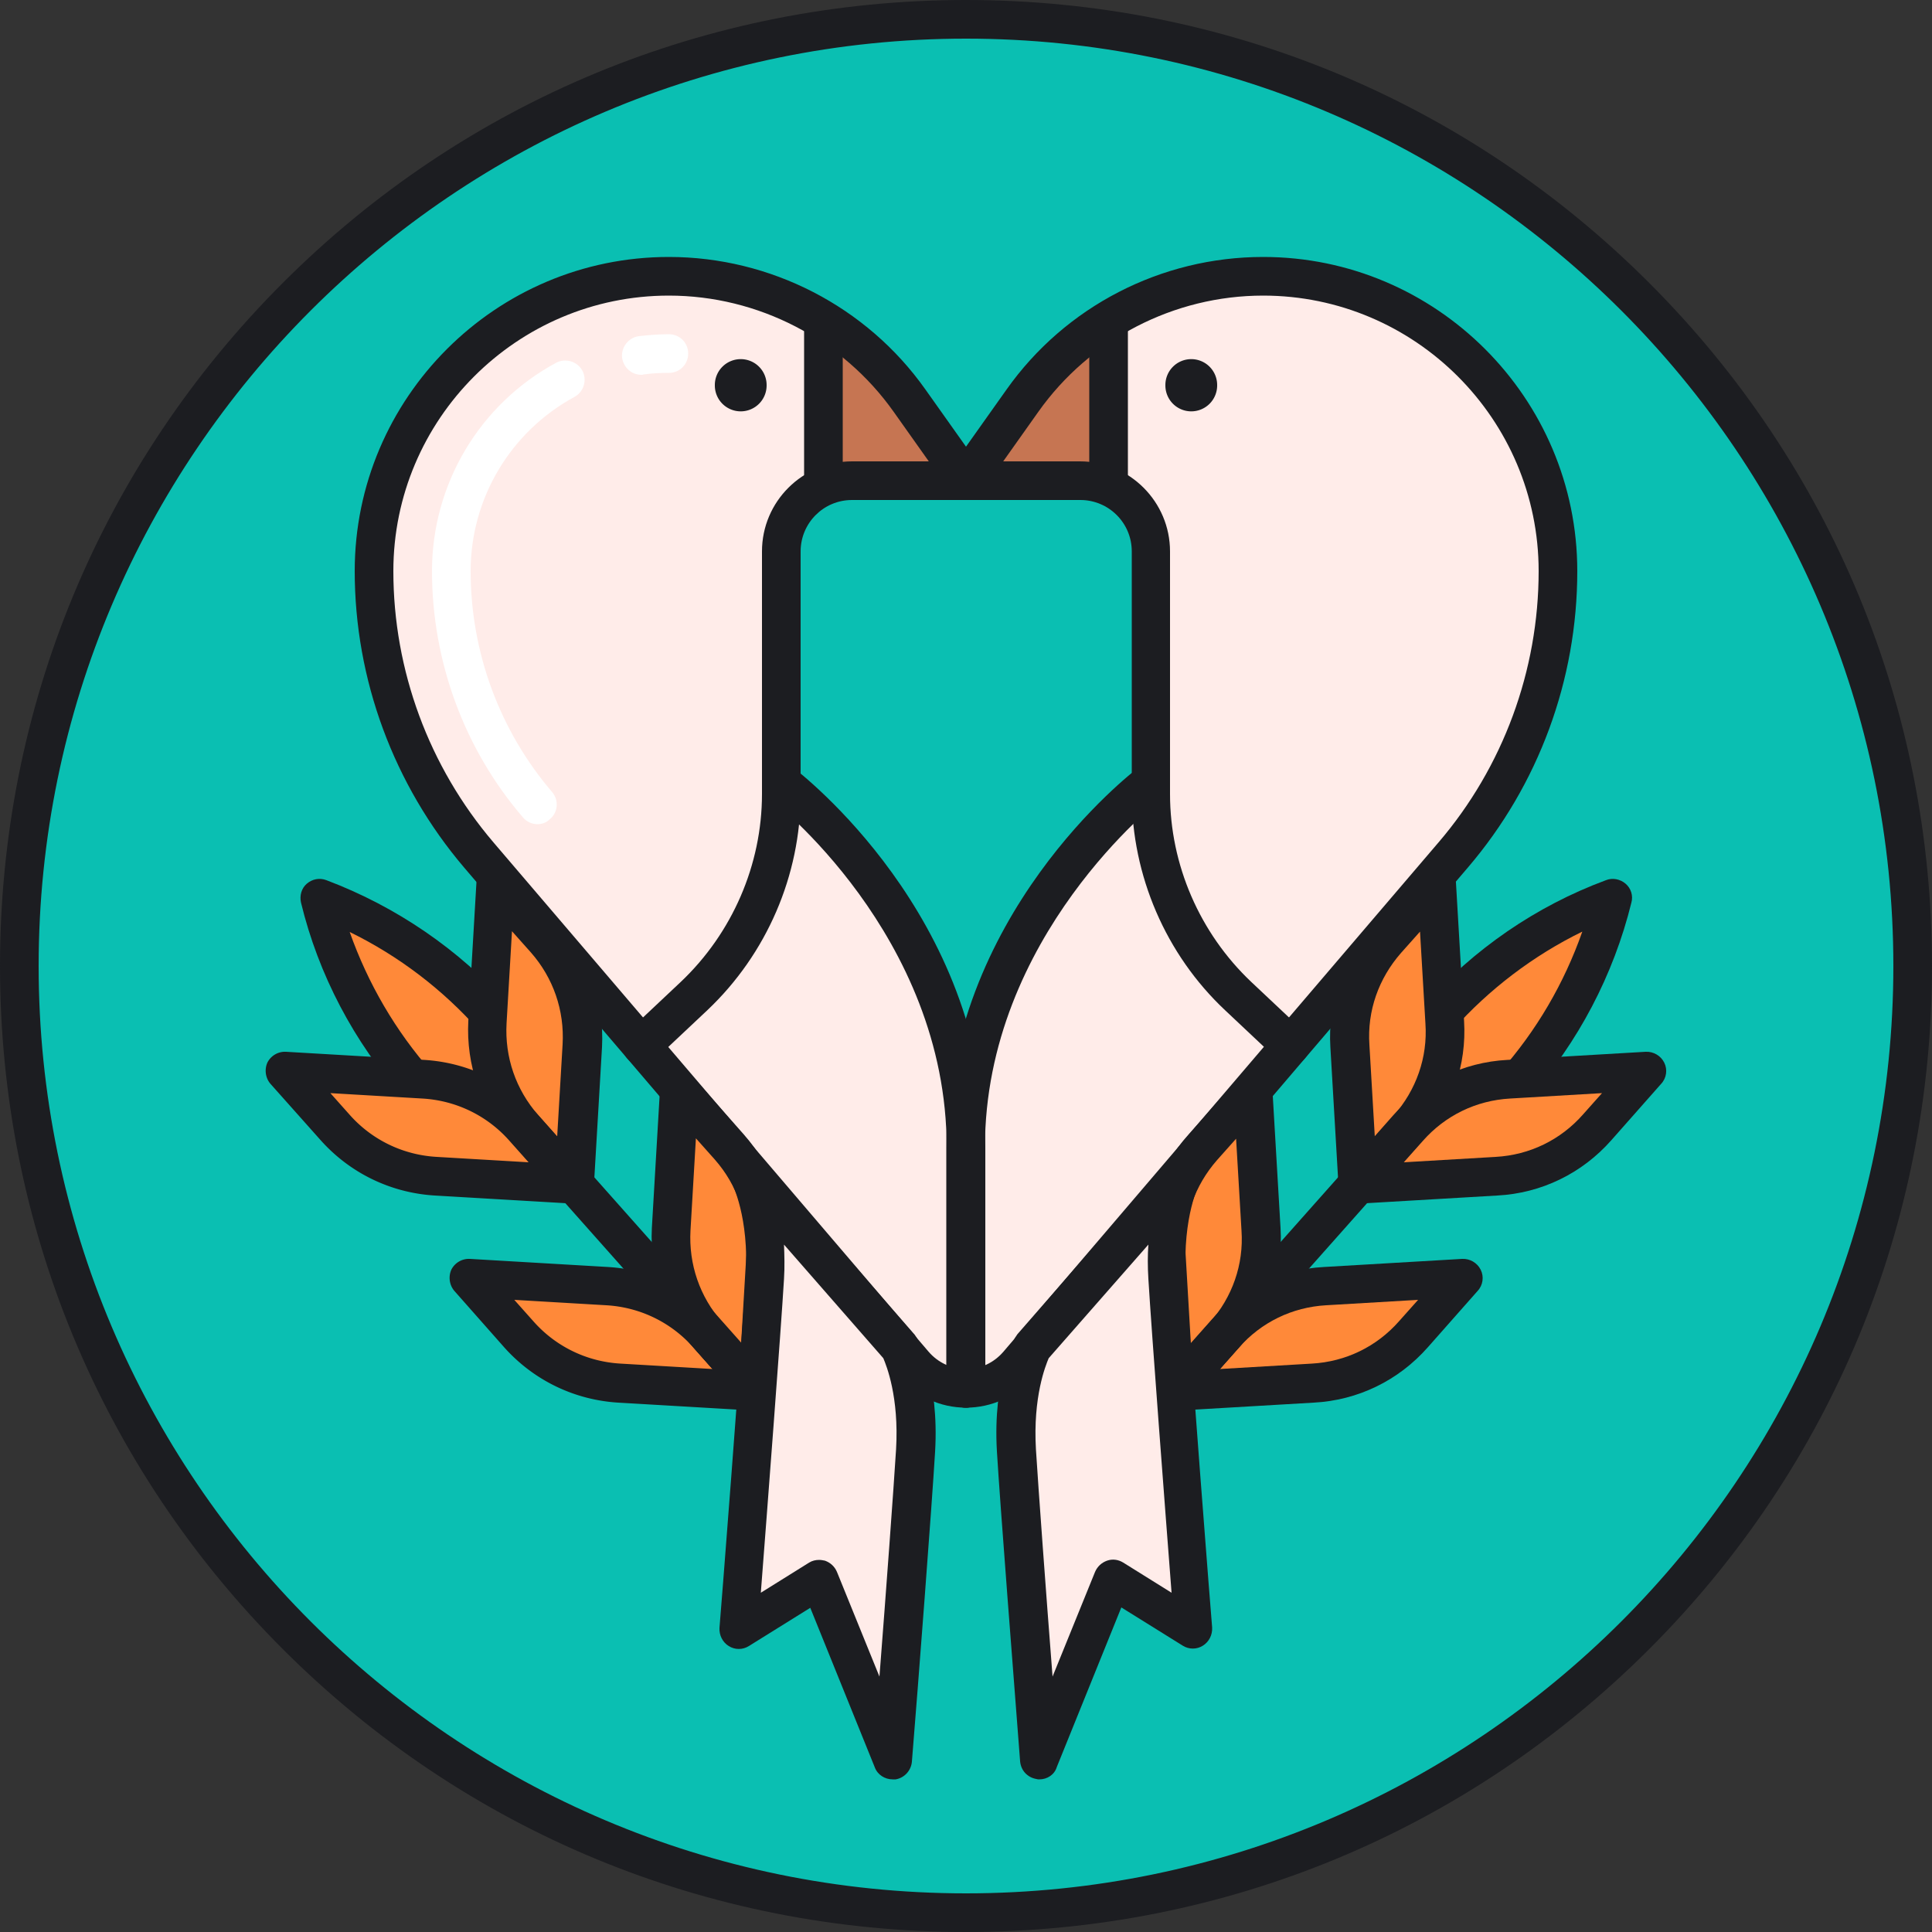 <svg xmlns="http://www.w3.org/2000/svg" viewBox="0 0 1024 1024" version="1.1"><rect x="0" y="0" width="1024" height="1024" fill="#333333" stroke="none"/><path d="M512 512m-501.76 0a501.76 501.76 0 1 0 1003.52 0 501.76 501.76 0 1 0-1003.52 0Z" fill="#0ABFB2" p-id="13675"></path><path d="M539.648 723.149l230.605-269.926c35.84-41.984 55.501-95.232 55.501-150.323 0-86.221-70.042-156.262-156.262-156.262-50.79 0-98.304 24.576-127.59 65.946L512 254.771l-29.901-42.189a156.219 156.219 0 0 0-127.59-65.946c-86.221 0-156.262 70.042-156.262 156.262 0 55.091 19.661 108.544 55.501 150.323l230.605 269.926c14.541 16.998 40.755 16.998 55.296 0z" fill="#FFECE9" p-id="13676"></path><path d="M513.843 254.771h64.102s32.358-2.048 32.358 71.066v85.197s-79.872 56.525-98.918 178.586h-0.205c-18.842-122.061-98.918-178.586-98.918-178.586v-85.197c0-73.114 32.358-71.066 32.358-71.066h64.102" fill="#0ABFB2" p-id="13677"></path><path d="M512 1024c-136.806 0-265.421-53.248-362.086-149.914C53.248 777.421 0 648.806 0 512S53.248 246.579 149.914 149.914C246.579 53.248 375.194 0 512 0s265.421 53.248 362.086 149.914C970.752 246.579 1024 375.194 1024 512s-53.248 265.421-149.914 362.086C777.421 970.752 648.806 1024 512 1024z m0-1003.52C241.05 20.48 20.48 241.05 20.48 512s220.57 491.52 491.52 491.52 491.52-220.57 491.52-491.52S782.95 20.48 512 20.48z" fill="#1C1D21" p-id="13678"></path><path d="M436.429 184.32l10.035-7.987s37.274 24.371 62.669 74.342h-69.427c0.205 0-7.168-44.851-3.277-66.355zM591.053 184.32l-10.035-7.987s-37.274 24.371-62.669 74.342H587.776c-0.205 0 7.168-44.851 3.277-66.355z" fill="#C67552" p-id="13679"></path><path d="M512 746.086c-13.722 0-26.419-5.939-35.43-16.384L245.965 459.776c-37.274-43.827-57.958-99.533-57.958-157.082 0-91.75 74.752-166.502 166.502-166.502 53.862 0 104.858 26.214 135.987 70.246l21.504 30.31 21.504-30.31c31.13-44.032 81.92-70.246 135.987-70.246 91.75 0 166.502 74.752 166.502 166.502 0 57.549-20.48 113.254-57.958 157.082L547.43 729.907c-9.011 10.24-21.709 16.179-35.43 16.179zM354.509 156.672c-80.486 0-146.022 65.536-146.022 146.022 0 52.634 18.842 103.629 53.043 143.77l230.605 269.926c4.915 5.734 12.083 9.216 19.866 9.216s14.746-3.277 19.866-9.216L762.47 446.464c34.202-39.936 53.043-91.136 53.043-143.77 0-80.486-65.536-146.022-146.022-146.022-47.309 0-91.955 23.142-119.194 61.645l-29.901 42.189c-1.843 2.662-5.12 4.301-8.397 4.301s-6.349-1.638-8.397-4.301l-29.901-42.189c-27.238-38.502-71.885-61.645-119.194-61.645z m185.139 566.477z" fill="#1C1D21" p-id="13680"></path><path d="M339.968 198.656c-5.12 0-9.421-3.686-10.24-9.011-0.614-5.53 3.277-10.65 8.806-11.469 5.325-0.614 10.65-1.024 15.974-1.024 5.734 0 10.24 4.506 10.24 10.24s-4.506 10.24-10.24 10.24c-4.506 0-9.011 0.205-13.312 0.819-0.41 0.205-0.819 0.205-1.229 0.205zM284.877 436.838c-2.867 0-5.734-1.229-7.782-3.686-31.13-36.25-48.128-82.739-48.128-130.458 0-46.08 25.19-88.474 65.741-110.387 4.915-2.662 11.264-0.819 13.926 4.096 2.662 4.915 0.819 11.264-4.096 13.926-33.997 18.432-55.091 53.862-55.091 92.365 0 43.008 15.36 84.582 43.213 117.146 3.686 4.301 3.072 10.854-1.229 14.336-1.843 1.843-4.096 2.662-6.554 2.662z" fill="#FFFFFF" p-id="13681"></path><path d="M339.968 564.429c-2.662 0-5.53-1.024-7.373-3.277-3.891-4.096-3.686-10.65 0.41-14.541l27.853-26.214c27.238-25.805 43.008-62.054 43.008-99.533v-128.614c0-26.419 21.504-47.718 47.718-47.718H512c5.734 0 10.24 4.506 10.24 10.24s-4.506 10.24-10.24 10.24h-60.416c-15.155 0-27.238 12.288-27.238 27.238v128.614c0 43.213-18.022 84.787-49.357 114.483l-27.853 26.214c-2.048 1.843-4.71 2.867-7.168 2.867z" fill="#1C1D21" p-id="13682"></path><path d="M436.429 265.011c-5.734 0-10.24-4.506-10.24-10.24V171.008c0-5.734 4.506-10.24 10.24-10.24s10.24 4.506 10.24 10.24v83.763c0 5.53-4.506 10.24-10.24 10.24z" fill="#1C1D21" p-id="13683"></path><path d="M392.602 204.186m-13.722 0a13.722 13.722 0 1 0 27.443 0 13.722 13.722 0 1 0-27.443 0Z" fill="#1C1D21" p-id="13684"></path><path d="M587.571 265.011c-5.734 0-10.24-4.506-10.24-10.24V171.008c0-5.734 4.506-10.24 10.24-10.24s10.24 4.506 10.24 10.24v83.763c0 5.53-4.506 10.24-10.24 10.24z" fill="#1C1D21" p-id="13685"></path><path d="M631.398 204.186m-13.722 0a13.722 13.722 0 1 0 27.443 0 13.722 13.722 0 1 0-27.443 0Z" fill="#1C1D21" p-id="13686"></path><path d="M684.032 564.429c-2.458 0-5.12-1.024-6.963-2.867L649.216 535.347c-31.334-29.491-49.357-71.27-49.357-114.483v-128.614c0-15.155-12.288-27.238-27.238-27.238H512c-5.734 0-10.24-4.506-10.24-10.24s4.506-10.24 10.24-10.24h60.416c26.419 0 47.718 21.504 47.718 47.718v128.614c0 37.478 15.77 73.728 43.008 99.533l27.853 26.214c4.096 3.891 4.301 10.445 0.41 14.541-1.843 2.253-4.71 3.277-7.373 3.277zM512 746.086c-5.734 0-10.24-4.506-10.24-10.24V608.256c0-112.845-92.979-184.525-93.798-185.139-4.506-3.482-5.325-9.83-2.048-14.336 3.482-4.506 9.83-5.325 14.336-2.048 4.096 3.072 101.99 78.643 101.99 201.523v127.59c0 5.734-4.506 10.24-10.24 10.24z" fill="#1C1D21" p-id="13687"></path><path d="M511.795 746.086c-5.734 0-10.24-4.506-10.24-10.24V608.256c0-122.88 97.894-198.451 101.99-201.523 4.506-3.482 10.854-2.458 14.336 2.048 3.482 4.506 2.458 10.854-2.048 14.336-1.229 1.024-93.798 72.909-93.798 185.139v127.59c0 5.734-4.506 10.24-10.24 10.24z" fill="#1C1D21" p-id="13688"></path><path d="M279.757 559.514l-18.022-20.275c-25.19-28.262-56.934-50.176-92.365-63.283 9.011 36.864 26.829 70.861 52.019 99.123l18.022 20.275 40.346-35.84z" fill="#FF8939" p-id="13689"></path><path d="M239.411 605.594c-2.867 0-5.734-1.229-7.578-3.482l-18.022-20.275c-26.214-29.491-45.056-65.331-54.272-103.424-0.819-3.686 0.205-7.578 3.072-10.035 2.867-2.458 6.758-3.277 10.445-1.843 36.864 13.926 70.246 36.659 96.461 66.15l18.022 20.275c1.843 2.048 2.662 4.71 2.662 7.373s-1.434 5.325-3.482 6.963l-40.346 35.84c-2.048 1.638-4.506 2.458-6.963 2.458z m-54.067-111.616c9.626 27.238 24.371 52.634 43.622 74.342l11.264 12.698 24.986-22.118-11.264-12.698c-19.251-21.709-42.598-39.526-68.608-52.224z" fill="#1C1D21" p-id="13690"></path><path d="M321.741 681.779l-73.318-4.301 26.419 29.901c13.722 15.36 32.973 24.781 53.453 26.01l73.318 4.301-26.419-29.901c-13.722-15.565-32.973-24.986-53.453-26.01zM224.256 572.006l-73.318-4.301 26.419 29.901c13.722 15.36 32.973 24.781 53.453 26.01l73.318 4.301-26.419-29.901c-13.722-15.565-32.768-24.781-53.453-26.01zM355.738 651.469l4.301-73.318 26.419 29.901c13.722 15.36 20.685 35.635 19.456 56.115l-4.301 73.318-26.419-29.901c-13.722-15.36-20.685-35.635-19.456-56.115zM258.253 541.696l4.301-73.318 26.419 29.901c13.722 15.36 20.685 35.635 19.456 56.115l-4.301 73.318-26.419-29.901c-13.722-15.36-20.685-35.43-19.456-56.115z" fill="#FF8939" p-id="13691"></path><path d="M401.613 747.725h-0.614L327.68 743.424c-23.347-1.434-44.851-11.878-60.416-29.286l-26.419-29.901c-2.662-3.072-3.277-7.578-1.638-11.264a10.445 10.445 0 0 1 9.83-5.734l73.318 4.301c23.347 1.434 44.851 11.878 60.416 29.286l26.419 29.901c2.662 3.072 3.277 7.578 1.638 11.264-1.638 3.482-5.12 5.734-9.216 5.734z m-129.024-58.778l10.035 11.264c11.878 13.517 28.467 21.504 46.285 22.528l48.742 2.867-10.035-11.264c-11.878-13.517-28.467-21.504-46.285-22.528l-48.742-2.867zM304.333 637.952h-0.614l-73.318-4.301c-23.347-1.434-44.851-11.878-60.416-29.286l-26.624-29.901c-2.662-3.072-3.277-7.578-1.638-11.264a10.445 10.445 0 0 1 9.83-5.734l73.318 4.301c23.347 1.434 44.851 11.878 60.416 29.286l26.419 29.901c2.662 3.072 3.277 7.578 1.638 11.264-1.638 3.482-5.12 5.734-9.011 5.734z m-129.229-58.573l10.035 11.264c11.878 13.517 28.467 21.504 46.285 22.528l48.742 2.867-10.035-11.264c-11.878-13.517-28.467-21.504-46.285-22.528l-48.742-2.867z" fill="#1C1D21" p-id="13692"></path><path d="M401.613 747.725c-2.867 0-5.734-1.229-7.578-3.482l-26.419-29.901c-15.565-17.613-23.347-40.141-22.118-63.488l4.301-73.318c0.205-4.096 2.867-7.782 6.963-9.011 3.891-1.434 8.192-0.205 11.059 2.867l26.419 29.901c15.565 17.613 23.347 40.141 22.118 63.488l-4.301 73.318c-0.205 4.096-2.867 7.782-6.963 9.011-1.229 0.41-2.253 0.614-3.482 0.614z m-35.635-95.642c-1.024 18.022 4.915 35.226 16.794 48.742l10.035 11.264 2.867-48.742c1.024-18.022-4.915-35.226-16.794-48.742l-10.035-11.264-2.867 48.742zM304.333 637.952c-2.867 0-5.734-1.229-7.578-3.482L270.336 604.57c-15.565-17.613-23.347-40.141-22.118-63.488l4.301-73.318c0.205-4.096 2.867-7.782 6.963-9.011 3.891-1.434 8.192-0.205 11.059 2.867L296.96 491.52c15.565 17.613 23.347 40.141 22.118 63.488l-4.301 73.318c-0.205 4.096-2.867 7.782-6.963 9.011-1.229 0.41-2.458 0.614-3.482 0.614z m-35.84-95.642c-1.024 18.022 4.915 35.226 16.794 48.742l10.035 11.264 2.867-48.742c1.024-18.022-4.915-35.226-16.794-48.742l-10.035-11.264-2.867 48.742z" fill="#1C1D21" p-id="13693"></path><path d="M478.413 833.946c-2.867 0-5.734-1.229-7.578-3.482l-174.08-195.994c-3.686-4.301-3.277-10.65 0.819-14.541 4.301-3.686 10.65-3.277 14.541 0.819l174.08 195.994c3.686 4.301 3.277 10.65-0.819 14.541-2.048 1.843-4.506 2.662-6.963 2.662z" fill="#1C1D21" p-id="13694"></path><path d="M744.243 559.514l18.022-20.275c25.19-28.262 56.934-50.176 92.365-63.283-9.011 36.864-26.829 70.861-52.019 99.123l-18.022 20.275-40.346-35.84z" fill="#FF8939" p-id="13695"></path><path d="M784.589 605.594c-2.458 0-4.915-0.819-6.758-2.662L737.485 567.296c-2.048-1.843-3.277-4.301-3.482-6.963s0.819-5.325 2.662-7.373l18.022-20.275c26.214-29.491 59.392-52.429 96.461-66.15 3.482-1.434 7.578-0.614 10.445 1.843 2.867 2.458 4.096 6.349 3.072 10.035-9.421 38.298-28.262 74.138-54.272 103.424l-18.022 20.275c-2.253 2.253-4.915 3.482-7.782 3.482z m-25.805-46.899l24.986 22.118 11.264-12.698c19.251-21.709 33.997-46.899 43.622-74.342-26.01 12.698-49.357 30.515-68.608 52.019l-11.264 12.902z" fill="#1C1D21" p-id="13696"></path><path d="M702.259 681.779l73.318-4.301-26.419 29.901c-13.722 15.36-32.973 24.781-53.453 26.01l-73.318 4.301 26.419-29.901c13.722-15.565 32.973-24.986 53.453-26.01zM799.744 572.006l73.318-4.301-26.419 29.901c-13.722 15.36-32.973 24.781-53.453 26.01l-73.318 4.301 26.419-29.901c13.722-15.565 32.768-24.781 53.453-26.01zM668.262 651.469l-4.301-73.318-26.419 29.901c-13.722 15.36-20.685 35.635-19.456 56.115l4.301 73.318 26.419-29.901c13.722-15.36 20.685-35.635 19.456-56.115zM765.747 541.696l-4.301-73.318-26.419 29.901c-13.722 15.36-20.685 35.635-19.456 56.115l4.301 73.318 26.419-29.901c13.722-15.36 20.685-35.43 19.456-56.115z" fill="#FF8939" p-id="13697"></path><path d="M622.387 747.725c-3.891 0-7.578-2.253-9.216-5.734-1.843-3.686-1.229-8.192 1.638-11.264l26.419-29.901c15.565-17.613 37.069-28.058 60.416-29.286l73.318-4.301c4.096-0.205 7.987 2.048 9.83 5.734 1.843 3.686 1.229 8.192-1.638 11.264l-26.419 29.901c-15.565 17.613-37.069 28.058-60.416 29.286l-73.318 4.301h-0.614z m80.486-55.91c-18.022 1.024-34.406 9.011-46.285 22.528l-10.035 11.264 48.742-2.867c18.022-1.024 34.406-9.011 46.285-22.528l10.035-11.264-48.742 2.867z m-0.614-10.035zM719.667 637.952c-3.891 0-7.578-2.253-9.216-5.734-1.843-3.686-1.229-8.192 1.638-11.264l26.419-29.901c15.565-17.613 37.069-28.058 60.416-29.286l73.318-4.301c4.096-0.205 7.987 2.048 9.83 5.734 1.843 3.686 1.229 8.192-1.638 11.264L854.016 604.365c-15.565 17.613-37.069 28.058-60.416 29.286l-73.318 4.301h-0.614z m80.691-55.706c-18.022 1.024-34.406 9.011-46.285 22.528l-10.035 11.264 48.742-2.867c18.022-1.024 34.406-9.011 46.285-22.528l10.035-11.264-48.742 2.867z m-0.614-10.24z" fill="#1C1D21" p-id="13698"></path><path d="M622.387 747.725c-1.024 0-2.253-0.205-3.277-0.614-3.891-1.434-6.554-4.915-6.963-9.011l-4.301-73.318c-1.434-23.347 6.349-46.08 22.118-63.488l26.419-29.901c2.662-3.072 7.168-4.301 11.059-2.867 3.891 1.434 6.554 4.915 6.963 9.011l4.301 73.318c1.434 23.347-6.349 46.08-22.118 63.488l-26.419 29.901c-2.253 2.253-4.915 3.482-7.782 3.482z m32.768-144.179l-10.035 11.264c-11.878 13.517-18.022 30.72-16.794 48.742l2.867 48.742 10.035-11.264c11.878-13.517 18.022-30.72 16.794-48.742l-2.867-48.742zM719.667 637.952c-1.024 0-2.253-0.205-3.277-0.614-3.891-1.434-6.554-4.915-6.963-9.011l-4.301-73.318c-1.434-23.347 6.349-46.08 22.118-63.488l26.419-29.901c2.662-3.072 7.168-4.301 11.059-2.867 3.891 1.434 6.554 4.915 6.963 9.011l4.301 73.318c1.434 23.347-6.349 46.08-22.118 63.488l-26.419 29.901c-2.048 2.253-4.915 3.482-7.782 3.482z m32.973-144.179l-10.035 11.264c-11.878 13.517-18.022 30.72-16.794 48.742l2.867 48.742 10.035-11.264c11.878-13.517 18.022-30.72 16.794-48.742l-2.867-48.742z" fill="#1C1D21" p-id="13699"></path><path d="M545.587 833.946c-2.458 0-4.915-0.819-6.758-2.662-4.301-3.686-4.71-10.24-0.819-14.541l174.08-195.994c3.686-4.301 10.24-4.71 14.541-0.819 4.301 3.686 4.71 10.24 0.819 14.541l-174.08 195.994c-2.048 2.458-4.915 3.482-7.782 3.482z" fill="#1C1D21" p-id="13700"></path><path d="M476.774 714.342s10.445 19.046 8.397 54.682c-1.638 27.034-8.806 120.627-12.288 164.045l-38.912-96.051-42.803 26.829s11.878-150.733 13.926-186.368c2.048-35.635-8.397-54.682-8.397-54.682l80.077 91.546z" fill="#FFECE9" p-id="13701"></path><path d="M473.088 943.104c-4.096 0-7.987-2.458-9.421-6.349l-34.202-84.582-32.563 20.275c-3.277 2.048-7.373 2.048-10.65 0s-5.12-5.734-4.915-9.626c0.205-1.434 11.878-151.142 13.926-186.163 1.843-31.744-7.168-48.947-7.168-49.152-2.458-4.506-1.024-10.24 3.277-13.312 4.301-2.867 10.035-2.253 13.517 1.638l79.872 91.546 1.229 1.843c0.41 0.819 11.878 22.118 9.626 60.211-1.638 27.648-9.011 124.109-12.288 164.25-0.41 4.71-3.891 8.602-8.602 9.421h-1.638z m-38.912-116.326c1.024 0 2.048 0.205 3.072 0.41 2.867 1.024 5.12 3.072 6.349 5.939l22.528 55.501c3.482-44.646 7.578-100.557 8.806-120.422 1.638-27.853-5.12-44.442-6.758-48.333l-52.634-60.211c0.205 5.53 0.41 11.674 0 18.227-1.638 27.443-9.011 123.904-12.288 166.298l25.6-15.974c1.638-1.024 3.482-1.434 5.325-1.434z" fill="#1C1D21" p-id="13702"></path><path d="M547.226 714.342s-10.445 19.046-8.397 54.682c1.638 27.034 8.806 120.627 12.288 164.045l38.912-96.051 42.803 26.829s-11.878-150.733-13.926-186.368 8.397-54.682 8.397-54.682l-80.077 91.546z" fill="#FFECE9" p-id="13703"></path><path d="M550.912 943.104c-0.614 0-1.024 0-1.638-0.205-4.71-0.819-8.192-4.506-8.602-9.421-3.072-40.141-10.65-136.602-12.288-164.25-2.253-38.093 9.216-59.392 9.626-60.211l1.229-1.843 79.872-91.546c3.482-3.891 9.216-4.71 13.517-1.638 4.301 3.072 5.53 8.806 3.072 13.312 0 0-9.011 17.408-7.168 49.152 2.048 35.226 13.722 184.73 13.926 186.163 0.205 3.891-1.638 7.578-4.915 9.626-3.277 2.048-7.373 2.048-10.65 0l-32.563-20.275-34.202 84.582c-1.229 4.096-5.12 6.554-9.216 6.554z m4.915-223.232c-1.638 3.891-8.397 20.48-6.758 48.333 1.229 19.866 5.325 75.776 8.806 120.422l22.528-55.501c1.229-2.867 3.482-4.915 6.349-5.939 2.867-1.024 5.939-0.614 8.602 1.024l25.6 15.974c-3.277-42.394-10.65-138.854-12.288-166.298-0.41-6.554-0.41-12.698 0-18.227l-52.838 60.211z" fill="#1C1D21" p-id="13704"></path></svg>